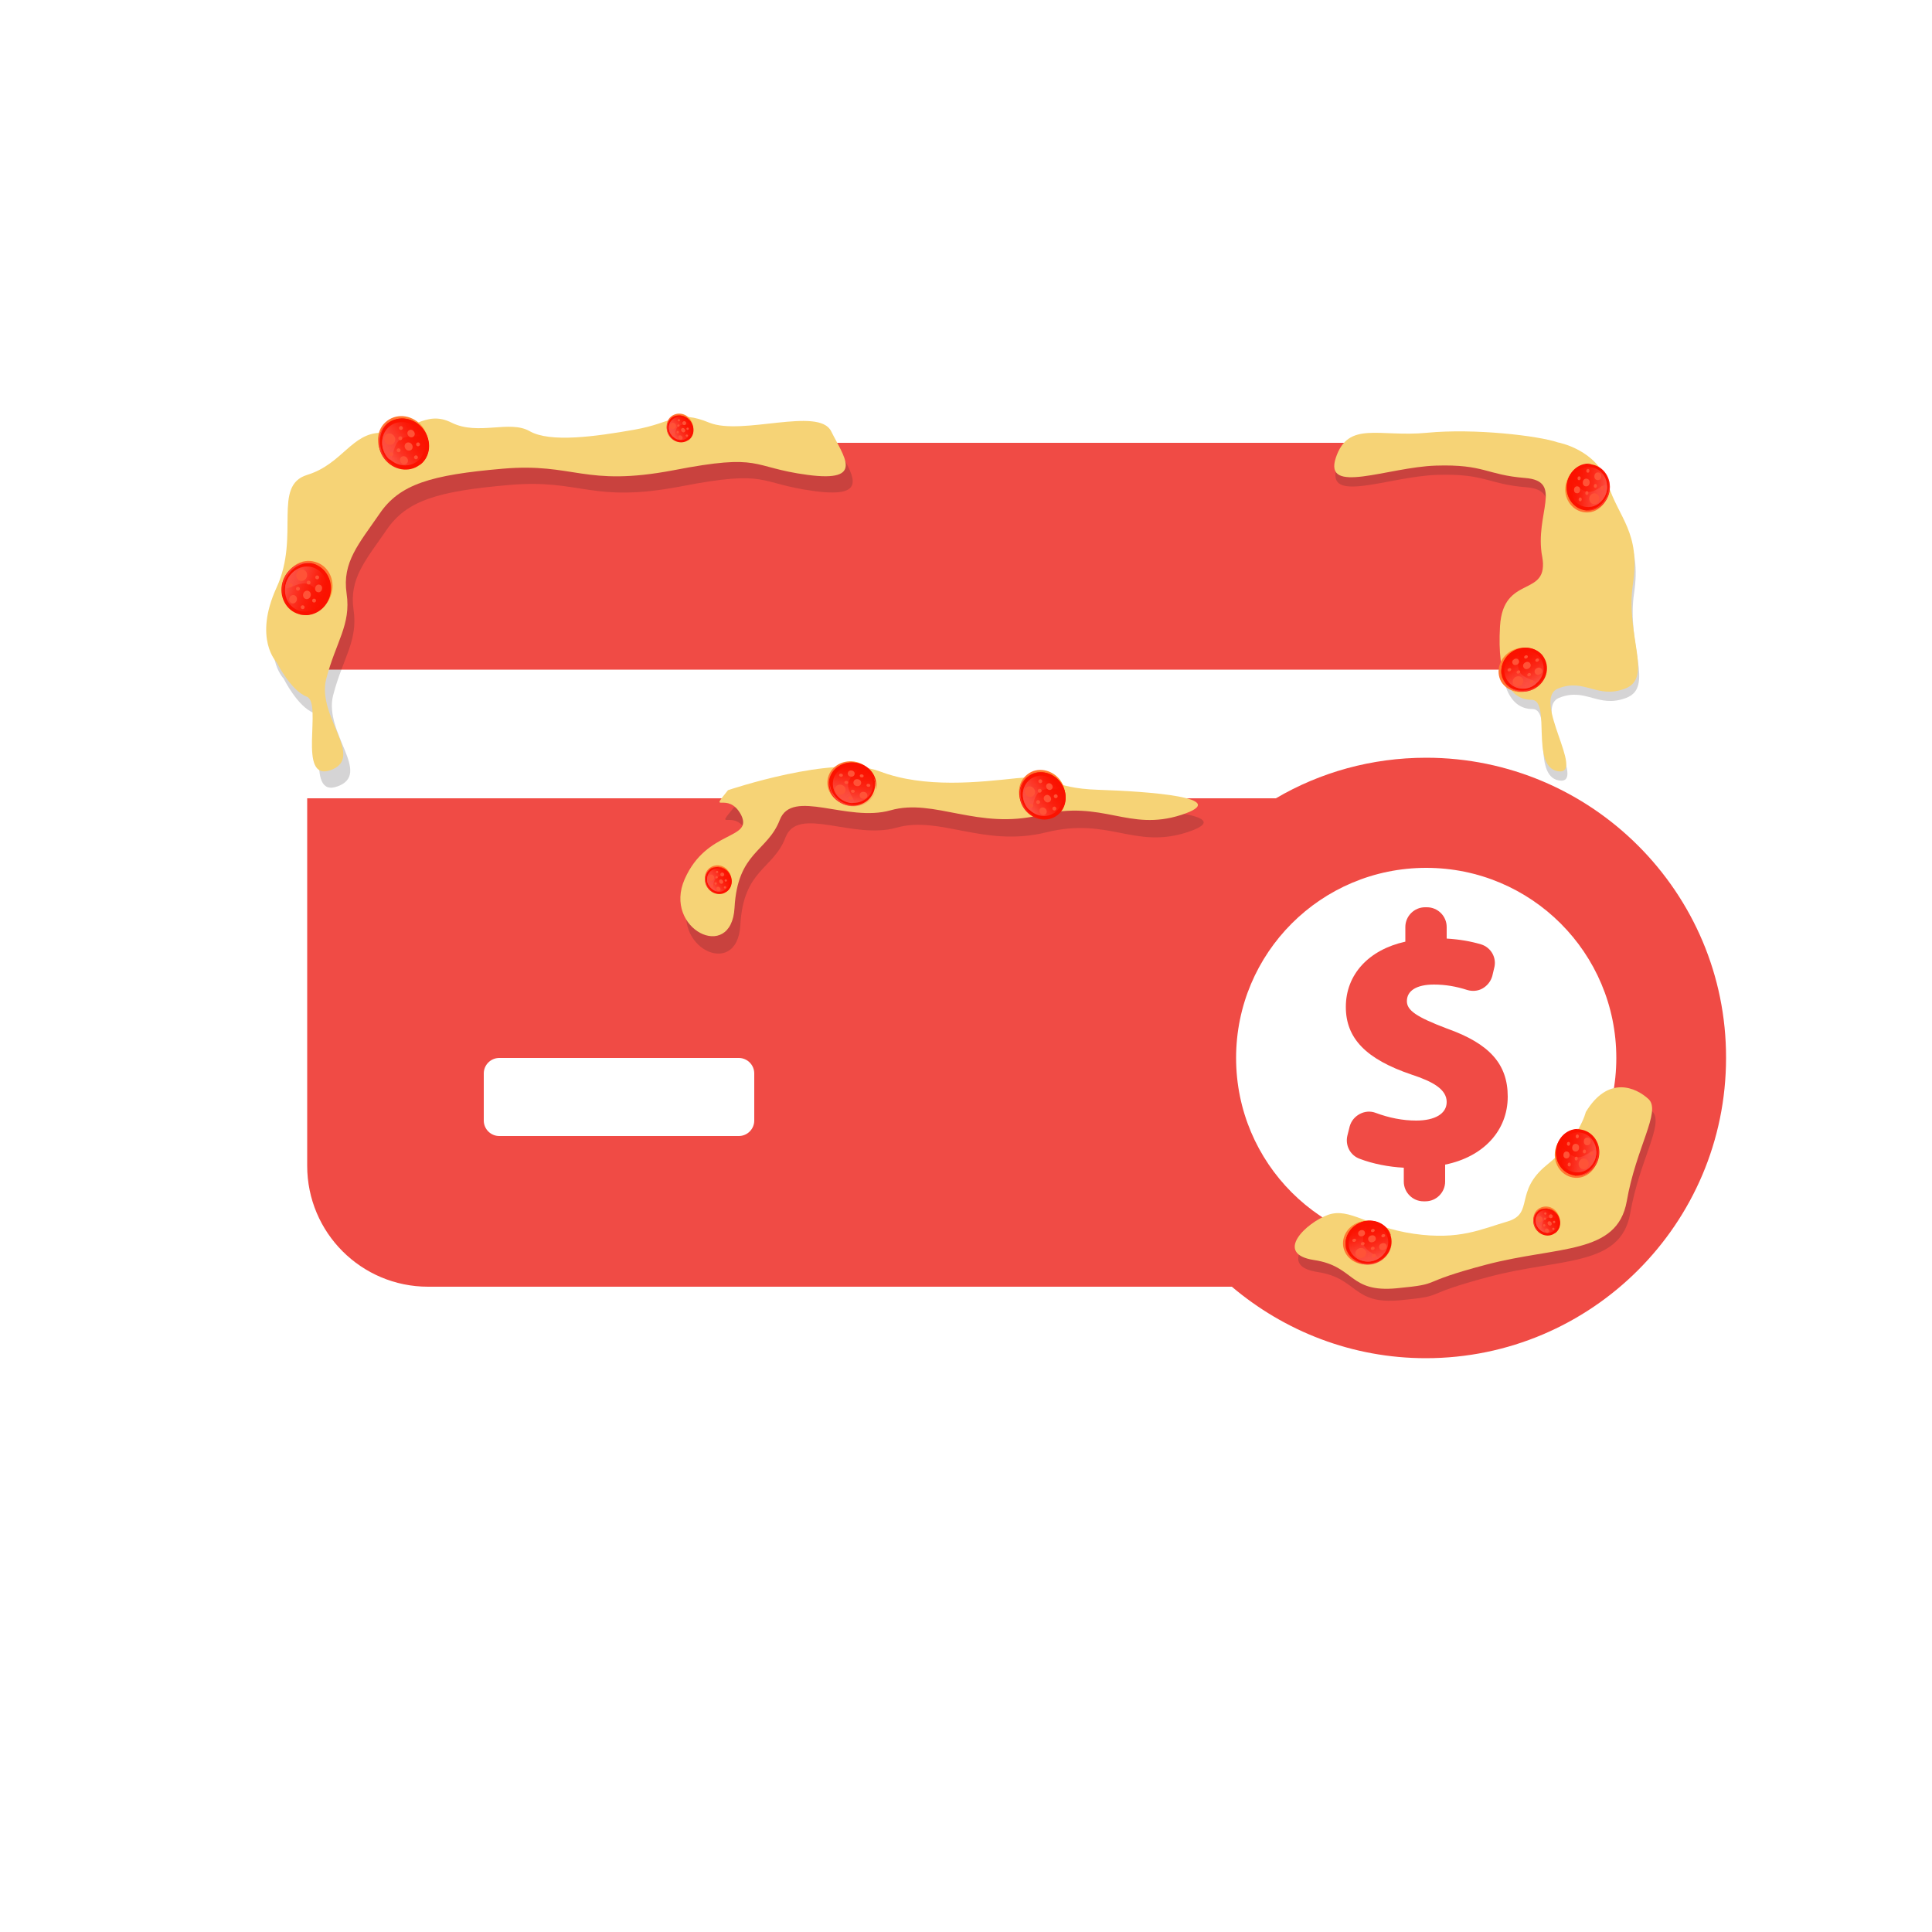<?xml version="1.0" encoding="utf-8"?>
<!-- Generator: Adobe Illustrator 21.0.1, SVG Export Plug-In . SVG Version: 6.00 Build 0)  -->
<svg version="1.1" id="Layer_1" xmlns="http://www.w3.org/2000/svg" xmlns:xlink="http://www.w3.org/1999/xlink" x="0px" y="0px"
	 viewBox="0 0 500 500" style="enable-background:new 0 0 500 500;" xml:space="preserve">
<style type="text/css">
	.st0{fill:#F04B45;}
	.st1{fill:#F6D376;}
	.st2{opacity:0.19;fill:#231F20;}
	.st3{fill:url(#SVGID_1_);}
	.st4{fill:#FB1200;}
	.st5{fill:url(#SVGID_2_);}
	.st6{fill:url(#SVGID_3_);}
	.st7{fill:url(#SVGID_4_);}
	.st8{fill:#FF5337;}
	.st9{fill:url(#SVGID_5_);}
	.st10{fill:url(#SVGID_6_);}
	.st11{fill:url(#SVGID_7_);}
	.st12{fill:url(#SVGID_8_);}
	.st13{fill:url(#SVGID_9_);}
	.st14{fill:url(#SVGID_10_);}
	.st15{fill:url(#SVGID_11_);}
	.st16{fill:url(#SVGID_12_);}
	.st17{fill:url(#SVGID_13_);}
	.st18{fill:url(#SVGID_14_);}
	.st19{fill:url(#SVGID_15_);}
	.st20{fill:url(#SVGID_16_);}
	.st21{fill:url(#SVGID_17_);}
	.st22{fill:url(#SVGID_18_);}
	.st23{fill:url(#SVGID_19_);}
	.st24{fill:url(#SVGID_20_);}
	.st25{fill:url(#SVGID_21_);}
	.st26{fill:url(#SVGID_22_);}
	.st27{fill:url(#SVGID_23_);}
	.st28{fill:url(#SVGID_24_);}
	.st29{fill:url(#SVGID_25_);}
	.st30{fill:url(#SVGID_26_);}
	.st31{fill:url(#SVGID_27_);}
	.st32{fill:url(#SVGID_28_);}
	.st33{fill:url(#SVGID_29_);}
	.st34{fill:url(#SVGID_30_);}
	.st35{fill:url(#SVGID_31_);}
	.st36{fill:url(#SVGID_32_);}
	.st37{fill:url(#SVGID_33_);}
	.st38{fill:url(#SVGID_34_);}
	.st39{fill:url(#SVGID_35_);}
	.st40{fill:url(#SVGID_36_);}
	.st41{fill:url(#SVGID_37_);}
	.st42{fill:url(#SVGID_38_);}
	.st43{fill:url(#SVGID_39_);}
	.st44{fill:url(#SVGID_40_);}
	.st45{fill:url(#SVGID_41_);}
	.st46{fill:url(#SVGID_42_);}
	.st47{fill:url(#SVGID_43_);}
	.st48{fill:url(#SVGID_44_);}
</style>
<g>
	<g>
		<g>
			<path class="st0" d="M417.9,145.9c0-17.3-14-31.3-31.3-31.3H110.8c-17.3,0-31.3,14-31.3,31.3v27.4h338.4V145.9L417.9,145.9z"/>
			<path class="st0" d="M369.1,196.1c-14.2,0-27.5,3.8-38.9,10.5H79.5v95.1c0,17.3,14,31.3,31.3,31.3h208
				c13.6,11.5,31.1,18.5,50.2,18.5c42.8,0,77.7-34.8,77.7-77.7C446.8,231,411.9,196.1,369.1,196.1z M195.2,290c0,2.2-1.8,4-4,4h-62
				c-2.2,0-4-1.8-4-4v-12.2c0-2.2,1.8-4,4-4h62c2.2,0,4,1.8,4,4V290z M369.1,323c-27.2,0-49.2-22-49.2-49.2s22-49.2,49.2-49.2
				c27.2,0,49.2,22,49.2,49.2S396.3,323,369.1,323z"/>
			<path class="st0" d="M374.5,266.2L374.5,266.2c-7.9-3-10.4-4.7-10.4-7.1c0-2.7,2.5-4.3,7-4.3c3,0,5.8,0.5,8.6,1.4
				c1.3,0.4,2.8,0.3,4-0.4c1.2-0.7,2.1-1.8,2.5-3.2l0.5-2.1c0.7-2.6-0.8-5.3-3.4-6.1c-2.7-0.8-5.6-1.3-8.9-1.5v-3
				c0-2.8-2.3-5.1-5.1-5.1h-0.5c-2.8,0-5.1,2.3-5.1,5.1v3.8c-9.5,2.1-15.4,8.5-15.4,16.9c0,8.1,5.2,13.5,17,17.5
				c5.5,1.8,9.1,3.8,9.1,7.1c0,3-3,4.8-7.9,4.8c-3.5,0-7-0.7-10.5-2c-1.3-0.5-2.8-0.4-4.1,0.3c-1.3,0.7-2.2,1.8-2.6,3.2l-0.6,2.4
				c-0.6,2.5,0.7,5.1,3.2,6c3.4,1.3,7.5,2.1,11.4,2.3v3.6c0,2.8,2.3,5.1,5.1,5.1h0.5c2.8,0,5.1-2.3,5.1-5.1v-4.4
				c9.9-2,16.2-8.8,16.2-17.6C390.2,275.4,385.5,270.1,374.5,266.2z"/>
		</g>
	</g>
	<path class="st1" d="M174.4,109.3"/>
	<path class="st2" d="M73.4,175.6c0,0-6.1-6.1,0-19.4c6.1-13.3-1.2-26.3,7.9-29.1c9.1-2.8,11.5-10.9,19.2-10.9s11.3-6.1,18.2-2.6
		c6.9,3.4,15-0.8,20.2,2.2c5.3,3,16.9,1.4,27.1-0.4s10.9-5.3,19.4-1.8s28.3-4.2,31.5,2.2c3.2,6.5,8.9,13.3-6.1,11.3
		c-15-2-11.5-5.7-34.7-1.2c-23.2,4.4-25.6-2-44.2-0.4s-26.7,4-31.9,11.7c-5.3,7.7-9.7,12.5-8.5,20.6c1.2,8.1-2.8,12.5-5.3,22.2
		c-2.4,9.7,10.1,20.2,1.2,23.5s-2-17.4-6.2-19C77,182.9,73.4,175.6,73.4,175.6z"/>
	<path class="st1" d="M71.6,171.4c0,0-6.1-6.1,0-19.4c6.1-13.3-1.2-26.3,7.9-29.1s11.5-10.9,19.2-10.9s11.3-6.1,18.2-2.6
		c6.9,3.4,15-0.8,20.2,2.2c5.3,3,16.9,1.4,27.1-0.4c10.2-1.8,10.9-5.3,19.4-1.8c8.5,3.4,28.3-4.2,31.5,2.2
		c3.2,6.5,8.9,13.3-6.1,11.3c-15-2-11.5-5.7-34.7-1.2c-23.2,4.4-25.6-2-44.2-0.4s-26.7,4-31.9,11.7c-5.3,7.7-9.7,12.5-8.5,20.6
		s-2.8,12.5-5.3,22.2c-2.4,9.7,10.1,20.2,1.2,23.5c-8.9,3.2-2-17.4-6.2-19C75.2,178.7,71.6,171.4,71.6,171.4z"/>
	<path class="st2" d="M403.5,116.9c0,0,10.1,1.8,12.9,10.7c2.8,8.9,8.5,12.5,6.5,25.9c-2,13.3,5.3,24.3-2,27.1s-10.5-2.8-17.4,0
		s7.3,22.5,0,21.4c-7.3-1.2-1.6-18.5-6.9-18.5s-8.9-5.3-8.1-19c0.8-13.7,12.9-7.2,10.9-18.1c-2-11,5.7-19.5-4.4-20.3
		c-10.1-0.8-10.5-3.6-23.1-3.2c-12.5,0.4-29.1,7.7-25.9-2c3.2-9.7,11.2-5.3,23.6-6.5C382,113.1,398.6,115.1,403.5,116.9z"/>
	<path class="st1" d="M403.2,114.5c0,0,10.1,1.8,12.9,10.7c2.8,8.9,8.5,12.5,6.5,25.9c-2,13.3,5.3,24.3-2,27.1
		c-7.3,2.8-10.5-2.8-17.4,0c-6.9,2.8,7.3,22.5,0,21.4c-7.3-1.2-1.6-18.5-6.9-18.5s-8.9-5.3-8.1-19c0.8-13.7,12.9-7.2,10.9-18.1
		c-2-11,5.7-19.5-4.4-20.3c-10.1-0.8-10.5-3.6-23.1-3.2c-12.5,0.4-29.1,7.7-25.9-2c3.2-9.7,11.2-5.3,23.6-6.5
		S398.3,112.8,403.2,114.5z"/>
	<path class="st2" d="M411.3,290.9c0,0-1.6,6.9-10.1,13.7c-8.5,6.9-3.2,12.5-10.1,14.6c-6.9,2-12.5,4.9-24.3,3.2s-16.6-6.9-22.2-4.9
		s-14.2,10.1-3.6,11.7c10.5,1.6,8.9,8.5,21.4,7.3c12.5-1.2,4.5-1.2,23.1-6.1c18.6-4.9,33.9-2.5,36.4-16.4
		c2.4-13.9,8.9-23.2,5.7-26.4C424.2,284.4,417,281.3,411.3,290.9z"/>
	<path class="st1" d="M410.4,287.8c0,0-1.6,6.9-10.1,13.7c-8.5,6.9-3.2,12.5-10.1,14.6c-6.9,2-12.5,4.9-24.3,3.2s-16.6-6.9-22.2-4.9
		s-14.2,10.1-3.6,11.7s8.9,8.5,21.4,7.3c12.5-1.2,4.5-1.2,23.1-6.1c18.6-4.9,33.9-2.5,36.4-16.4c2.4-13.9,8.9-23.2,5.7-26.4
		C423.4,281.4,416.2,278.2,410.4,287.8z"/>
	<path class="st2" d="M189.9,209c0,0,27.5-9.3,39.2-4.9c11.7,4.5,26,2.8,35.5,1.8c9.4-1,8.6,2.6,21.2,3c12.5,0.4,35.2,2,21.4,6.5
		c-13.7,4.4-20.2-4-36.4,0s-27.5-4.4-38.8-1.2c-11.3,3.2-25.5-5.8-28.7,2.5c-3.2,8.4-10.9,8.2-11.7,22.7
		c-0.8,14.4-18.6,5.5-12.9-7.4c5.7-12.9,17.8-10.1,14.6-16.6S184.6,215.5,189.9,209z"/>
	<path class="st1" d="M188.4,204.5c0,0,27.5-9.3,39.2-4.9c11.7,4.5,26,2.8,35.5,1.8c9.4-1,8.6,2.6,21.2,3s35.2,2,21.4,6.5
		c-13.7,4.4-20.2-4-36.4,0c-16.2,4-27.5-4.4-38.8-1.2s-25.5-5.8-28.7,2.5s-10.9,8.2-11.7,22.7c-0.8,14.4-18.6,5.5-12.9-7.4
		c5.7-12.9,17.8-10.1,14.6-16.6C188.4,204.5,183.2,211,188.4,204.5z"/>
	<g>
		
			<linearGradient id="SVGID_1_" gradientUnits="userSpaceOnUse" x1="344.649" y1="32.905" x2="358.217" y2="32.905" gradientTransform="matrix(0.268 -0.963 0.963 0.268 -46.288 481.659)">
			<stop  offset="0" style="stop-color:#FFAE30"/>
			<stop  offset="1" style="stop-color:#FF7233"/>
		</linearGradient>
		<path class="st3" d="M81.5,145.4c3.4,0.9,5.3,4.6,4.3,8.2c-1,3.6-4.5,5.8-7.9,4.8c-3.4-0.9-5.3-4.6-4.3-8.2
			C74.6,146.6,78.1,144.4,81.5,145.4z"/>
		<g>
			
				<ellipse transform="matrix(0.268 -0.963 0.963 0.268 -88.839 187.912)" class="st4" cx="79.3" cy="152.4" rx="6.8" ry="6.3"/>
			<g>
				
					<linearGradient id="SVGID_2_" gradientUnits="userSpaceOnUse" x1="344.042" y1="29.603" x2="357.611" y2="29.603" gradientTransform="matrix(0.268 -0.963 0.963 0.268 -46.288 481.659)">
					<stop  offset="0" style="stop-color:#FB1200;stop-opacity:0"/>
					<stop  offset="9.790792e-02" style="stop-color:#FC2010;stop-opacity:9.810442e-02"/>
					<stop  offset="0.278" style="stop-color:#FC3526;stop-opacity:0.279"/>
					<stop  offset="0.474" style="stop-color:#FC4436;stop-opacity:0.475"/>
					<stop  offset="0.696" style="stop-color:#FC4D3F;stop-opacity:0.698"/>
					<stop  offset="0.998" style="stop-color:#FC5042"/>
				</linearGradient>
				<path class="st5" d="M73.6,150.8c1-3.5,4.4-5.7,7.7-4.9c-0.1,0-0.1,0-0.2-0.1c-3.4-0.9-6.9,1.2-7.9,4.8c-1,3.6,0.9,7.3,4.3,8.2
					c0.1,0,0.1,0,0.2,0C74.4,158,72.6,154.4,73.6,150.8z"/>
			</g>
			
				<linearGradient id="SVGID_3_" gradientUnits="userSpaceOnUse" x1="350.827" y1="38.067" x2="350.827" y2="27.259" gradientTransform="matrix(0.268 -0.963 0.963 0.268 -46.288 481.659)">
				<stop  offset="0" style="stop-color:#FB1200;stop-opacity:0"/>
				<stop  offset="0.998" style="stop-color:#FC5042"/>
			</linearGradient>
			<path class="st6" d="M80.8,146.8c2.9,0.8,4.5,4,3.6,7.1c-0.9,3.1-3.9,5-6.8,4.2c-2.9-0.8-4.5-4-3.6-7.1
				C74.9,147.9,78,146,80.8,146.8z"/>
			
				<linearGradient id="SVGID_4_" gradientUnits="userSpaceOnUse" x1="353.148" y1="38.067" x2="353.148" y2="27.259" gradientTransform="matrix(0.268 -0.963 0.963 0.268 -46.288 481.659)">
				<stop  offset="0" style="stop-color:#FB1200;stop-opacity:0"/>
				<stop  offset="9.790792e-02" style="stop-color:#FC2010;stop-opacity:9.810442e-02"/>
				<stop  offset="0.278" style="stop-color:#FC3526;stop-opacity:0.279"/>
				<stop  offset="0.474" style="stop-color:#FC4436;stop-opacity:0.475"/>
				<stop  offset="0.696" style="stop-color:#FC4D3F;stop-opacity:0.698"/>
				<stop  offset="0.998" style="stop-color:#FC5042"/>
			</linearGradient>
			<path class="st7" d="M80.8,146.8c2.9,0.8,4.5,4,3.6,7.1c-0.9,3.1-1.9-2-4.8-2.8c-2.9-0.8-6.5,3-5.6-0.1
				C74.9,147.9,78,146,80.8,146.8z"/>
			<g>
				<path class="st4" d="M80.7,145.8c0.4,0.1,0.7,0.2,1.1,0.4c3.1,1.5,4.3,5.5,2.7,8.9c-1.4,2.9-4.6,4.5-7.4,3.8
					c0.1,0,0.3,0.1,0.4,0.1c3.4,0.9,6.9-1.2,7.9-4.8c1-3.6-0.9-7.3-4.3-8.2C81,145.9,80.8,145.8,80.7,145.8z"/>
			</g>
			
				<ellipse transform="matrix(0.268 -0.963 0.963 0.268 -93.863 186.608)" class="st8" cx="75.9" cy="155.1" rx="1.1" ry="1"/>
			
				<ellipse transform="matrix(0.268 -0.963 0.963 0.268 -86.246 184.169)" class="st8" cx="78.1" cy="148.9" rx="1.5" ry="1.4"/>
			
				<ellipse transform="matrix(0.268 -0.963 0.963 0.268 -90.079 189.271)" class="st8" cx="79.5" cy="153.9" rx="1.1" ry="1"/>
			
				<ellipse transform="matrix(0.268 -0.963 0.963 0.268 -86.346 191.008)" class="st8" cx="82.6" cy="152.3" rx="1" ry="0.9"/>
			
				<ellipse transform="matrix(0.268 -0.963 0.963 0.268 -90.344 185.872)" class="st8" cx="77.2" cy="152.4" rx="0.5" ry="0.5"/>
			
				<ellipse transform="matrix(0.268 -0.963 0.963 0.268 -90.869 183.355)" class="st8" cx="75.3" cy="151.5" rx="0.5" ry="0.5"/>
			
				<ellipse transform="matrix(0.268 -0.963 0.963 0.268 -93.966 190.542)" class="st8" cx="78.4" cy="157.1" rx="0.5" ry="0.5"/>
			
				<ellipse transform="matrix(0.268 -0.963 0.963 0.268 -90.179 192.169)" class="st8" cx="81.4" cy="155.4" rx="0.5" ry="0.5"/>
			
				<ellipse transform="matrix(0.268 -0.963 0.963 0.268 -83.815 188.544)" class="st8" cx="82.2" cy="149.4" rx="0.5" ry="0.5"/>
			
				<ellipse transform="matrix(0.268 -0.963 0.963 0.268 -86.796 187.397)" class="st8" cx="80" cy="150.8" rx="0.5" ry="0.5"/>
		</g>
	</g>
	<g>
		
			<linearGradient id="SVGID_5_" gradientUnits="userSpaceOnUse" x1="755.122" y1="-1123.174" x2="768.691" y2="-1123.174" gradientTransform="matrix(-0.609 -0.793 0.793 -0.609 1459.172 33.959)">
			<stop  offset="0" style="stop-color:#FFAE30"/>
			<stop  offset="1" style="stop-color:#FF7233"/>
		</linearGradient>
		<path class="st9" d="M100.2,108.9c2.8-2.1,6.8-1.4,9.1,1.5c2.3,3,1.9,7.1-0.9,9.2c-2.8,2.1-6.8,1.4-9.1-1.5
			C97,115.1,97.4,111,100.2,108.9z"/>
		<g>
			
				<ellipse transform="matrix(0.793 -0.609 0.609 0.793 -48.354 87.436)" class="st4" cx="104.5" cy="114.9" rx="6.3" ry="6.8"/>
			<g>
				
					<linearGradient id="SVGID_6_" gradientUnits="userSpaceOnUse" x1="754.516" y1="-1126.476" x2="768.085" y2="-1126.476" gradientTransform="matrix(-0.609 -0.793 0.793 -0.609 1459.172 33.959)">
					<stop  offset="0" style="stop-color:#FB1200;stop-opacity:0"/>
					<stop  offset="9.790792e-02" style="stop-color:#FC2010;stop-opacity:9.810442e-02"/>
					<stop  offset="0.278" style="stop-color:#FC3526;stop-opacity:0.279"/>
					<stop  offset="0.474" style="stop-color:#FC4436;stop-opacity:0.475"/>
					<stop  offset="0.696" style="stop-color:#FC4D3F;stop-opacity:0.698"/>
					<stop  offset="0.998" style="stop-color:#FC5042"/>
				</linearGradient>
				<path class="st10" d="M99.8,118.5c-2.2-2.9-1.9-7,0.7-9.1c0,0-0.1,0.1-0.1,0.1c-2.8,2.1-3.1,6.2-0.9,9.2c2.3,3,6.4,3.7,9.1,1.5
					c0,0,0.1-0.1,0.1-0.1C106,122.1,102,121.4,99.8,118.5z"/>
			</g>
			
				<linearGradient id="SVGID_7_" gradientUnits="userSpaceOnUse" x1="761.3" y1="-1118.013" x2="761.3" y2="-1128.82" gradientTransform="matrix(-0.609 -0.793 0.793 -0.609 1459.172 33.959)">
				<stop  offset="0" style="stop-color:#FB1200;stop-opacity:0"/>
				<stop  offset="0.998" style="stop-color:#FC5042"/>
			</linearGradient>
			<path class="st11" d="M100.9,110.2c2.4-1.8,5.9-1.2,7.8,1.3c2,2.5,1.6,6.1-0.7,7.9c-2.4,1.8-5.9,1.2-7.8-1.3
				C98.2,115.6,98.6,112.1,100.9,110.2z"/>
			
				<linearGradient id="SVGID_8_" gradientUnits="userSpaceOnUse" x1="763.622" y1="-1118.013" x2="763.622" y2="-1128.82" gradientTransform="matrix(-0.609 -0.793 0.793 -0.609 1459.172 33.959)">
				<stop  offset="0" style="stop-color:#FB1200;stop-opacity:0"/>
				<stop  offset="9.790792e-02" style="stop-color:#FC2010;stop-opacity:9.810442e-02"/>
				<stop  offset="0.278" style="stop-color:#FC3526;stop-opacity:0.279"/>
				<stop  offset="0.474" style="stop-color:#FC4436;stop-opacity:0.475"/>
				<stop  offset="0.696" style="stop-color:#FC4D3F;stop-opacity:0.698"/>
				<stop  offset="0.998" style="stop-color:#FC5042"/>
			</linearGradient>
			<path class="st12" d="M100.9,110.3c2.4-1.8,5.9-1.2,7.8,1.3c2,2.5-2.8,0.3-5.2,2.2c-2.4,1.8-1.5,7-3.4,4.4
				C98.2,115.6,98.6,112.1,100.9,110.3z"/>
			<g>
				<path class="st4" d="M100,109.8c0.3-0.2,0.6-0.5,1-0.6c3.1-1.6,7-0.2,8.7,3.2c1.5,2.9,0.8,6.3-1.4,8.2c0.1-0.1,0.2-0.2,0.4-0.3
					c2.8-2.1,3.1-6.2,0.9-9.2c-2.3-3-6.4-3.7-9.1-1.5C100.2,109.6,100.1,109.7,100,109.8z"/>
			</g>
			<ellipse transform="matrix(0.793 -0.609 0.609 0.793 -50.939 88.377)" class="st8" cx="104.6" cy="119.1" rx="1" ry="1.1"/>
			
				<ellipse transform="matrix(0.793 -0.609 0.609 0.793 -48.351 85.013)" class="st8" cx="100.9" cy="113.6" rx="1.4" ry="1.5"/>
			
				<ellipse transform="matrix(0.793 -0.609 0.609 0.793 -48.487 88.407)" class="st8" cx="105.8" cy="115.5" rx="1" ry="1.1"/>
			<ellipse transform="matrix(0.793 -0.609 0.609 0.793 -46.319 88.029)" class="st8" cx="106.4" cy="112.2" rx="0.9" ry="1"/>
			
				<ellipse transform="matrix(0.793 -0.609 0.609 0.793 -49.631 86.999)" class="st8" cx="103.2" cy="116.5" rx="0.5" ry="0.5"/>
			
				<ellipse transform="matrix(0.793 -0.609 0.609 0.793 -50.618 86.053)" class="st8" cx="101.3" cy="117.5" rx="0.5" ry="0.5"/>
			
				<ellipse transform="matrix(0.793 -0.609 0.609 0.793 -49.803 90.138)" class="st8" cx="107.7" cy="118.3" rx="0.5" ry="0.5"/>
			<ellipse transform="matrix(0.793 -0.609 0.609 0.793 -47.651 89.701)" class="st8" cx="108.2" cy="115" rx="0.5" ry="0.5"/>
			
				<ellipse transform="matrix(0.793 -0.609 0.609 0.793 -45.965 86.194)" class="st8" cx="103.8" cy="110.7" rx="0.5" ry="0.5"/>
			<ellipse transform="matrix(0.793 -0.609 0.609 0.793 -47.613 86.59)" class="st8" cx="103.6" cy="113.4" rx="0.5" ry="0.5"/>
		</g>
	</g>
	<g>
		
			<linearGradient id="SVGID_9_" gradientUnits="userSpaceOnUse" x1="618.87" y1="-1127.478" x2="626.061" y2="-1127.478" gradientTransform="matrix(-0.609 -0.793 0.793 -0.609 1459.172 33.959)">
			<stop  offset="0" style="stop-color:#FFAE30"/>
			<stop  offset="1" style="stop-color:#FF7233"/>
		</linearGradient>
		<path class="st13" d="M183.7,224.6c1.5-1.1,3.6-0.8,4.8,0.8c1.2,1.6,1,3.8-0.5,4.9c-1.5,1.1-3.6,0.8-4.8-0.8
			C182,227.9,182.2,225.7,183.7,224.6z"/>
		<g>
			
				<ellipse transform="matrix(0.793 -0.609 0.609 0.793 -100.272 160.455)" class="st4" cx="185.9" cy="227.8" rx="3.3" ry="3.6"/>
			<g>
				
					<linearGradient id="SVGID_10_" gradientUnits="userSpaceOnUse" x1="618.549" y1="-1129.228" x2="625.74" y2="-1129.228" gradientTransform="matrix(-0.609 -0.793 0.793 -0.609 1459.172 33.959)">
					<stop  offset="0" style="stop-color:#FB1200;stop-opacity:0"/>
					<stop  offset="9.790792e-02" style="stop-color:#FC2010;stop-opacity:9.810442e-02"/>
					<stop  offset="0.278" style="stop-color:#FC3526;stop-opacity:0.279"/>
					<stop  offset="0.474" style="stop-color:#FC4436;stop-opacity:0.475"/>
					<stop  offset="0.696" style="stop-color:#FC4D3F;stop-opacity:0.698"/>
					<stop  offset="0.998" style="stop-color:#FC5042"/>
				</linearGradient>
				<path class="st14" d="M183.4,229.7c-1.2-1.5-1-3.7,0.4-4.8c0,0-0.1,0-0.1,0.1c-1.5,1.1-1.7,3.3-0.5,4.9c1.2,1.6,3.4,1.9,4.8,0.8
					c0,0,0,0,0.1-0.1C186.7,231.6,184.6,231.2,183.4,229.7z"/>
			</g>
			
				<linearGradient id="SVGID_11_" gradientUnits="userSpaceOnUse" x1="622.144" y1="-1124.742" x2="622.144" y2="-1130.47" gradientTransform="matrix(-0.609 -0.793 0.793 -0.609 1459.172 33.959)">
				<stop  offset="0" style="stop-color:#FB1200;stop-opacity:0"/>
				<stop  offset="0.998" style="stop-color:#FC5042"/>
			</linearGradient>
			<path class="st15" d="M184.1,225.3c1.3-1,3.1-0.7,4.1,0.7c1,1.4,0.9,3.2-0.4,4.2c-1.3,1-3.1,0.7-4.1-0.7
				C182.6,228.2,182.8,226.3,184.1,225.3z"/>
			
				<linearGradient id="SVGID_12_" gradientUnits="userSpaceOnUse" x1="623.374" y1="-1124.743" x2="623.374" y2="-1130.47" gradientTransform="matrix(-0.609 -0.793 0.793 -0.609 1459.172 33.959)">
				<stop  offset="0" style="stop-color:#FB1200;stop-opacity:0"/>
				<stop  offset="9.790792e-02" style="stop-color:#FC2010;stop-opacity:9.810442e-02"/>
				<stop  offset="0.278" style="stop-color:#FC3526;stop-opacity:0.279"/>
				<stop  offset="0.474" style="stop-color:#FC4436;stop-opacity:0.475"/>
				<stop  offset="0.696" style="stop-color:#FC4D3F;stop-opacity:0.698"/>
				<stop  offset="0.998" style="stop-color:#FC5042"/>
			</linearGradient>
			<path class="st16" d="M184.1,225.3c1.3-1,3.1-0.7,4.1,0.7c1,1.4-1.5,0.2-2.7,1.1c-1.3,1-0.8,3.7-1.8,2.3
				C182.6,228.2,182.8,226.3,184.1,225.3z"/>
			<g>
				<path class="st4" d="M183.6,225c0.2-0.1,0.3-0.2,0.5-0.3c1.6-0.8,3.7-0.1,4.6,1.7c0.8,1.5,0.4,3.4-0.8,4.4
					c0.1,0,0.1-0.1,0.2-0.1c1.5-1.1,1.7-3.3,0.5-4.9s-3.4-1.9-4.8-0.8C183.7,225,183.6,225,183.6,225z"/>
			</g>
			<ellipse transform="matrix(0.793 -0.609 0.609 0.793 -101.638 160.938)" class="st8" cx="186" cy="230" rx="0.5" ry="0.6"/>
			
				<ellipse transform="matrix(0.793 -0.609 0.609 0.793 -100.27 159.171)" class="st8" cx="184.1" cy="227.1" rx="0.8" ry="0.8"/>
			
				<ellipse transform="matrix(0.793 -0.609 0.609 0.793 -100.343 160.972)" class="st8" cx="186.7" cy="228.1" rx="0.5" ry="0.6"/>
			<ellipse transform="matrix(0.793 -0.609 0.609 0.793 -99.189 160.753)" class="st8" cx="187" cy="226.3" rx="0.5" ry="0.5"/>
			
				<ellipse transform="matrix(0.793 -0.609 0.609 0.793 -100.949 160.226)" class="st8" cx="185.3" cy="228.6" rx="0.3" ry="0.3"/>
			
				<ellipse transform="matrix(0.793 -0.609 0.609 0.793 -101.47 159.716)" class="st8" cx="184.3" cy="229.2" rx="0.3" ry="0.3"/>
			
				<ellipse transform="matrix(0.793 -0.609 0.609 0.793 -101.04 161.889)" class="st8" cx="187.7" cy="229.6" rx="0.3" ry="0.3"/>
			
				<ellipse transform="matrix(0.793 -0.609 0.609 0.793 -99.897 161.65)" class="st8" cx="187.9" cy="227.8" rx="0.3" ry="0.3"/>
			
				<ellipse transform="matrix(0.793 -0.609 0.609 0.793 -99.006 159.799)" class="st8" cx="185.6" cy="225.6" rx="0.3" ry="0.3"/>
			<ellipse transform="matrix(0.793 -0.609 0.609 0.793 -99.877 160.001)" class="st8" cx="185.5" cy="227" rx="0.3" ry="0.3"/>
		</g>
	</g>
	<g>
		
			<linearGradient id="SVGID_13_" gradientUnits="userSpaceOnUse" x1="717.56" y1="-1064.116" x2="724.751" y2="-1064.116" gradientTransform="matrix(-0.609 -0.793 0.793 -0.609 1459.172 33.959)">
			<stop  offset="0" style="stop-color:#FFAE30"/>
			<stop  offset="1" style="stop-color:#FF7233"/>
		</linearGradient>
		<path class="st17" d="M173.8,107.7c1.5-1.1,3.6-0.8,4.8,0.8c1.2,1.6,1,3.8-0.5,4.9c-1.5,1.1-3.6,0.8-4.8-0.8
			C172.1,111,172.3,108.8,173.8,107.7z"/>
		<g>
			
				<ellipse transform="matrix(0.793 -0.609 0.609 0.793 -31.114 130.227)" class="st4" cx="176" cy="110.9" rx="3.3" ry="3.6"/>
			<g>
				
					<linearGradient id="SVGID_14_" gradientUnits="userSpaceOnUse" x1="717.239" y1="-1065.865" x2="724.43" y2="-1065.865" gradientTransform="matrix(-0.609 -0.793 0.793 -0.609 1459.172 33.959)">
					<stop  offset="0" style="stop-color:#FB1200;stop-opacity:0"/>
					<stop  offset="9.790792e-02" style="stop-color:#FC2010;stop-opacity:9.810442e-02"/>
					<stop  offset="0.278" style="stop-color:#FC3526;stop-opacity:0.279"/>
					<stop  offset="0.474" style="stop-color:#FC4436;stop-opacity:0.475"/>
					<stop  offset="0.696" style="stop-color:#FC4D3F;stop-opacity:0.698"/>
					<stop  offset="0.998" style="stop-color:#FC5042"/>
				</linearGradient>
				<path class="st18" d="M173.5,112.8c-1.2-1.5-1-3.7,0.4-4.8c0,0-0.1,0-0.1,0.1c-1.5,1.1-1.7,3.3-0.5,4.9c1.2,1.6,3.4,1.9,4.8,0.8
					c0,0,0,0,0.1-0.1C176.8,114.7,174.7,114.4,173.5,112.8z"/>
			</g>
			
				<linearGradient id="SVGID_15_" gradientUnits="userSpaceOnUse" x1="720.834" y1="-1061.38" x2="720.834" y2="-1067.108" gradientTransform="matrix(-0.609 -0.793 0.793 -0.609 1459.172 33.959)">
				<stop  offset="0" style="stop-color:#FB1200;stop-opacity:0"/>
				<stop  offset="0.998" style="stop-color:#FC5042"/>
			</linearGradient>
			<path class="st19" d="M174.2,108.4c1.3-1,3.1-0.7,4.1,0.7c1,1.4,0.9,3.2-0.4,4.2c-1.3,1-3.1,0.7-4.1-0.7
				C172.7,111.3,172.9,109.4,174.2,108.4z"/>
			
				<linearGradient id="SVGID_16_" gradientUnits="userSpaceOnUse" x1="722.065" y1="-1061.38" x2="722.065" y2="-1067.108" gradientTransform="matrix(-0.609 -0.793 0.793 -0.609 1459.172 33.959)">
				<stop  offset="0" style="stop-color:#FB1200;stop-opacity:0"/>
				<stop  offset="9.790792e-02" style="stop-color:#FC2010;stop-opacity:9.810442e-02"/>
				<stop  offset="0.278" style="stop-color:#FC3526;stop-opacity:0.279"/>
				<stop  offset="0.474" style="stop-color:#FC4436;stop-opacity:0.475"/>
				<stop  offset="0.696" style="stop-color:#FC4D3F;stop-opacity:0.698"/>
				<stop  offset="0.998" style="stop-color:#FC5042"/>
			</linearGradient>
			<path class="st20" d="M174.2,108.5c1.3-1,3.1-0.7,4.1,0.7c1,1.4-1.5,0.2-2.7,1.1c-1.3,1-0.8,3.7-1.8,2.3
				C172.7,111.3,172.9,109.4,174.2,108.5z"/>
			<g>
				<path class="st4" d="M173.7,108.2c0.2-0.1,0.3-0.2,0.5-0.3c1.6-0.8,3.7-0.1,4.6,1.7c0.8,1.5,0.4,3.4-0.8,4.4
					c0.1,0,0.1-0.1,0.2-0.1c1.5-1.1,1.7-3.3,0.5-4.9c-1.2-1.6-3.4-1.9-4.8-0.8C173.8,108.1,173.7,108.1,173.7,108.2z"/>
			</g>
			
				<ellipse transform="matrix(0.793 -0.609 0.609 0.793 -32.486 130.716)" class="st8" cx="176.1" cy="113.2" rx="0.5" ry="0.6"/>
			
				<ellipse transform="matrix(0.793 -0.609 0.609 0.793 -31.112 128.943)" class="st8" cx="174.2" cy="110.2" rx="0.8" ry="0.8"/>
			
				<ellipse transform="matrix(0.793 -0.609 0.609 0.793 -31.184 130.743)" class="st8" cx="176.8" cy="111.3" rx="0.5" ry="0.6"/>
			
				<ellipse transform="matrix(0.793 -0.609 0.609 0.793 -30.038 130.531)" class="st8" cx="177.1" cy="109.5" rx="0.5" ry="0.5"/>
			
				<ellipse transform="matrix(0.793 -0.609 0.609 0.793 -31.79 129.997)" class="st8" cx="175.4" cy="111.8" rx="0.3" ry="0.3"/>
			
				<ellipse transform="matrix(0.793 -0.609 0.609 0.793 -32.314 129.49)" class="st8" cx="174.4" cy="112.3" rx="0.3" ry="0.3"/>
			
				<ellipse transform="matrix(0.793 -0.609 0.609 0.793 -31.881 131.66)" class="st8" cx="177.8" cy="112.7" rx="0.3" ry="0.3"/>
			<ellipse transform="matrix(0.793 -0.609 0.609 0.793 -30.742 131.424)" class="st8" cx="178" cy="110.9" rx="0.3" ry="0.3"/>
			
				<ellipse transform="matrix(0.793 -0.609 0.609 0.793 -29.847 129.57)" class="st8" cx="175.7" cy="108.7" rx="0.3" ry="0.3"/>
			
				<ellipse transform="matrix(0.793 -0.609 0.609 0.793 -30.722 129.775)" class="st8" cx="175.6" cy="110.1" rx="0.3" ry="0.3"/>
		</g>
	</g>
	<g>
		
			<linearGradient id="SVGID_17_" gradientUnits="userSpaceOnUse" x1="418.189" y1="-1011.306" x2="425.38" y2="-1011.306" gradientTransform="matrix(-0.609 -0.793 0.793 -0.609 1459.172 33.959)">
			<stop  offset="0" style="stop-color:#FFAE30"/>
			<stop  offset="1" style="stop-color:#FF7233"/>
		</linearGradient>
		<path class="st21" d="M398.1,312.9c1.5-1.1,3.6-0.8,4.8,0.8c1.2,1.6,1,3.8-0.5,4.9c-1.5,1.1-3.6,0.8-4.8-0.8
			C396.4,316.2,396.6,314,398.1,312.9z"/>
		<g>
			
				<ellipse transform="matrix(0.793 -0.609 0.609 0.793 -109.7 309.384)" class="st4" cx="400.3" cy="316.1" rx="3.3" ry="3.6"/>
			<g>
				
					<linearGradient id="SVGID_18_" gradientUnits="userSpaceOnUse" x1="417.868" y1="-1013.056" x2="425.059" y2="-1013.056" gradientTransform="matrix(-0.609 -0.793 0.793 -0.609 1459.172 33.959)">
					<stop  offset="0" style="stop-color:#FB1200;stop-opacity:0"/>
					<stop  offset="9.790792e-02" style="stop-color:#FC2010;stop-opacity:9.810442e-02"/>
					<stop  offset="0.278" style="stop-color:#FC3526;stop-opacity:0.279"/>
					<stop  offset="0.474" style="stop-color:#FC4436;stop-opacity:0.475"/>
					<stop  offset="0.696" style="stop-color:#FC4D3F;stop-opacity:0.698"/>
					<stop  offset="0.998" style="stop-color:#FC5042"/>
				</linearGradient>
				<path class="st22" d="M397.8,318c-1.2-1.5-1-3.7,0.4-4.8c0,0-0.1,0-0.1,0.1c-1.5,1.1-1.7,3.3-0.5,4.9c1.2,1.6,3.4,1.9,4.8,0.8
					c0,0,0,0,0.1-0.1C401.1,319.9,399,319.6,397.8,318z"/>
			</g>
			
				<linearGradient id="SVGID_19_" gradientUnits="userSpaceOnUse" x1="421.463" y1="-1008.571" x2="421.463" y2="-1014.298" gradientTransform="matrix(-0.609 -0.793 0.793 -0.609 1459.172 33.959)">
				<stop  offset="0" style="stop-color:#FB1200;stop-opacity:0"/>
				<stop  offset="0.998" style="stop-color:#FC5042"/>
			</linearGradient>
			<path class="st23" d="M398.5,313.6c1.3-1,3.1-0.7,4.1,0.7c1,1.4,0.9,3.2-0.4,4.2c-1.3,1-3.1,0.7-4.1-0.7
				C397,316.5,397.2,314.6,398.5,313.6z"/>
			
				<linearGradient id="SVGID_20_" gradientUnits="userSpaceOnUse" x1="422.694" y1="-1008.571" x2="422.694" y2="-1014.298" gradientTransform="matrix(-0.609 -0.793 0.793 -0.609 1459.172 33.959)">
				<stop  offset="0" style="stop-color:#FB1200;stop-opacity:0"/>
				<stop  offset="9.790792e-02" style="stop-color:#FC2010;stop-opacity:9.810442e-02"/>
				<stop  offset="0.278" style="stop-color:#FC3526;stop-opacity:0.279"/>
				<stop  offset="0.474" style="stop-color:#FC4436;stop-opacity:0.475"/>
				<stop  offset="0.696" style="stop-color:#FC4D3F;stop-opacity:0.698"/>
				<stop  offset="0.998" style="stop-color:#FC5042"/>
			</linearGradient>
			<path class="st24" d="M398.5,313.7c1.3-1,3.1-0.7,4.1,0.7c1,1.4-1.5,0.2-2.7,1.1c-1.3,1-0.8,3.7-1.8,2.3S397.2,314.6,398.5,313.7
				z"/>
			<g>
				<path class="st4" d="M398,313.4c0.2-0.1,0.3-0.2,0.5-0.3c1.6-0.8,3.7-0.1,4.6,1.7c0.8,1.5,0.4,3.4-0.8,4.4
					c0.1,0,0.1-0.1,0.2-0.1c1.5-1.1,1.7-3.3,0.5-4.9c-1.2-1.6-3.4-1.9-4.8-0.8C398.1,313.3,398,313.3,398,313.4z"/>
			</g>
			
				<ellipse transform="matrix(0.793 -0.609 0.609 0.793 -111.071 309.85)" class="st8" cx="400.4" cy="318.4" rx="0.5" ry="0.6"/>
			
				<ellipse transform="matrix(0.793 -0.609 0.609 0.793 -109.699 308.099)" class="st8" cx="398.5" cy="315.4" rx="0.8" ry="0.8"/>
			
				<ellipse transform="matrix(0.793 -0.609 0.609 0.793 -109.77 309.903)" class="st8" cx="401.1" cy="316.5" rx="0.5" ry="0.6"/>
			
				<ellipse transform="matrix(0.793 -0.609 0.609 0.793 -108.622 309.663)" class="st8" cx="401.4" cy="314.7" rx="0.5" ry="0.5"/>
			
				<ellipse transform="matrix(0.793 -0.609 0.609 0.793 -110.376 309.157)" class="st8" cx="399.7" cy="317" rx="0.3" ry="0.3"/>
			
				<ellipse transform="matrix(0.793 -0.609 0.609 0.793 -110.9 308.639)" class="st8" cx="398.7" cy="317.5" rx="0.3" ry="0.3"/>
			
				<ellipse transform="matrix(0.793 -0.609 0.609 0.793 -110.468 310.821)" class="st8" cx="402.1" cy="317.9" rx="0.3" ry="0.3"/>
			
				<ellipse transform="matrix(0.793 -0.609 0.609 0.793 -109.327 310.573)" class="st8" cx="402.3" cy="316.1" rx="0.3" ry="0.3"/>
			
				<ellipse transform="matrix(0.793 -0.609 0.609 0.793 -108.434 308.731)" class="st8" cx="400" cy="313.9" rx="0.3" ry="0.3"/>
			
				<ellipse transform="matrix(0.793 -0.609 0.609 0.793 -109.308 308.924)" class="st8" cx="399.9" cy="315.3" rx="0.3" ry="0.3"/>
		</g>
	</g>
	<g>
		
			<linearGradient id="SVGID_21_" gradientUnits="userSpaceOnUse" x1="582.605" y1="-1047.561" x2="595.129" y2="-1047.561" gradientTransform="matrix(-0.609 -0.793 0.793 -0.609 1459.172 33.959)">
			<stop  offset="0" style="stop-color:#FFAE30"/>
			<stop  offset="1" style="stop-color:#FF7233"/>
		</linearGradient>
		<path class="st25" d="M265.9,200.4c2.5-2,6.3-1.3,8.4,1.4c2.1,2.7,1.8,6.6-0.8,8.5c-2.5,2-6.3,1.3-8.4-1.4
			C263,206.2,263.3,202.4,265.9,200.4z"/>
		<g>
			
				<ellipse transform="matrix(0.793 -0.609 0.609 0.793 -69.608 207.067)" class="st4" cx="269.9" cy="205.9" rx="5.8" ry="6.3"/>
			<g>
				
					<linearGradient id="SVGID_22_" gradientUnits="userSpaceOnUse" x1="582.046" y1="-1050.609" x2="594.57" y2="-1050.609" gradientTransform="matrix(-0.609 -0.793 0.793 -0.609 1459.172 33.959)">
					<stop  offset="0" style="stop-color:#FB1200;stop-opacity:0"/>
					<stop  offset="9.790792e-02" style="stop-color:#FC2010;stop-opacity:9.810442e-02"/>
					<stop  offset="0.278" style="stop-color:#FC3526;stop-opacity:0.279"/>
					<stop  offset="0.474" style="stop-color:#FC4436;stop-opacity:0.475"/>
					<stop  offset="0.696" style="stop-color:#FC4D3F;stop-opacity:0.698"/>
					<stop  offset="0.998" style="stop-color:#FC5042"/>
				</linearGradient>
				<path class="st26" d="M265.5,209.3c-2.1-2.7-1.8-6.4,0.7-8.4c0,0-0.1,0.1-0.1,0.1c-2.5,2-2.9,5.8-0.8,8.5
					c2.1,2.7,5.9,3.4,8.4,1.4c0,0,0.1-0.1,0.1-0.1C271.3,212.6,267.6,212,265.5,209.3z"/>
			</g>
			
				<linearGradient id="SVGID_23_" gradientUnits="userSpaceOnUse" x1="588.308" y1="-1042.797" x2="588.308" y2="-1052.773" gradientTransform="matrix(-0.609 -0.793 0.793 -0.609 1459.172 33.959)">
				<stop  offset="0" style="stop-color:#FB1200;stop-opacity:0"/>
				<stop  offset="0.998" style="stop-color:#FC5042"/>
			</linearGradient>
			<path class="st27" d="M266.6,201.7c2.2-1.7,5.4-1.1,7.2,1.2c1.8,2.4,1.5,5.6-0.7,7.3c-2.2,1.7-5.4,1.1-7.2-1.2
				C264.1,206.6,264.4,203.4,266.6,201.7z"/>
			
				<linearGradient id="SVGID_24_" gradientUnits="userSpaceOnUse" x1="590.45" y1="-1042.797" x2="590.45" y2="-1052.773" gradientTransform="matrix(-0.609 -0.793 0.793 -0.609 1459.172 33.959)">
				<stop  offset="0" style="stop-color:#FB1200;stop-opacity:0"/>
				<stop  offset="9.790792e-02" style="stop-color:#FC2010;stop-opacity:9.810442e-02"/>
				<stop  offset="0.278" style="stop-color:#FC3526;stop-opacity:0.279"/>
				<stop  offset="0.474" style="stop-color:#FC4436;stop-opacity:0.475"/>
				<stop  offset="0.696" style="stop-color:#FC4D3F;stop-opacity:0.698"/>
				<stop  offset="0.998" style="stop-color:#FC5042"/>
			</linearGradient>
			<path class="st28" d="M266.6,201.7c2.2-1.7,5.4-1.1,7.2,1.2c1.8,2.4-2.6,0.3-4.8,2c-2.2,1.7-1.3,6.4-3.2,4.1
				C264.1,206.6,264.4,203.4,266.6,201.7z"/>
			<g>
				<path class="st4" d="M265.7,201.2c0.3-0.2,0.6-0.4,0.9-0.6c2.9-1.5,6.5-0.2,8,2.9c1.4,2.7,0.8,5.8-1.3,7.6
					c0.1-0.1,0.2-0.1,0.3-0.2c2.5-2,2.9-5.8,0.8-8.5s-5.9-3.4-8.4-1.4C265.9,201.1,265.8,201.1,265.7,201.2z"/>
			</g>
			<ellipse transform="matrix(0.793 -0.609 0.609 0.793 -71.996 207.921)" class="st8" cx="270" cy="209.9" rx="0.9" ry="1"/>
			
				<ellipse transform="matrix(0.793 -0.609 0.609 0.793 -69.605 204.831)" class="st8" cx="266.6" cy="204.8" rx="1.3" ry="1.4"/>
			
				<ellipse transform="matrix(0.793 -0.609 0.609 0.793 -69.73 207.965)" class="st8" cx="271.1" cy="206.6" rx="0.9" ry="1"/>
			
				<ellipse transform="matrix(0.793 -0.609 0.609 0.793 -67.731 207.599)" class="st8" cx="271.6" cy="203.5" rx="0.8" ry="0.9"/>
			
				<ellipse transform="matrix(0.793 -0.609 0.609 0.793 -70.785 206.666)" class="st8" cx="268.7" cy="207.5" rx="0.5" ry="0.5"/>
			
				<ellipse transform="matrix(0.793 -0.609 0.609 0.793 -71.698 205.785)" class="st8" cx="266.9" cy="208.4" rx="0.5" ry="0.5"/>
			
				<ellipse transform="matrix(0.793 -0.609 0.609 0.793 -70.945 209.563)" class="st8" cx="272.9" cy="209.2" rx="0.5" ry="0.5"/>
			<ellipse transform="matrix(0.793 -0.609 0.609 0.793 -68.959 209.153)" class="st8" cx="273.3" cy="206" rx="0.5" ry="0.5"/>
			
				<ellipse transform="matrix(0.793 -0.609 0.609 0.793 -67.403 205.923)" class="st8" cx="269.3" cy="202.1" rx="0.5" ry="0.5"/>
			
				<ellipse transform="matrix(0.793 -0.609 0.609 0.793 -68.924 206.281)" class="st8" cx="269.1" cy="204.6" rx="0.5" ry="0.5"/>
		</g>
	</g>
	<g>
		
			<linearGradient id="SVGID_25_" gradientUnits="userSpaceOnUse" x1="1530.499" y1="-1433.119" x2="1542.586" y2="-1433.119" gradientTransform="matrix(-0.987 -0.158 0.158 -0.987 1964.381 -969.071)">
			<stop  offset="0" style="stop-color:#FFAE30"/>
			<stop  offset="1" style="stop-color:#FF7233"/>
		</linearGradient>
		<path class="st29" d="M214.2,201.7c0.5-3.1,3.6-5.1,6.9-4.6c3.3,0.5,5.6,3.4,5.1,6.5c-0.5,3.1-3.6,5.1-6.9,4.6
			C216,207.7,213.7,204.8,214.2,201.7z"/>
		<g>
			
				<ellipse transform="matrix(0.158 -0.987 0.987 0.158 -14.652 388.707)" class="st4" cx="220.7" cy="202.9" rx="5.6" ry="6"/>
			<g>
				
					<linearGradient id="SVGID_26_" gradientUnits="userSpaceOnUse" x1="1529.959" y1="-1436.061" x2="1542.045" y2="-1436.061" gradientTransform="matrix(-0.987 -0.158 0.158 -0.987 1964.381 -969.071)">
					<stop  offset="0" style="stop-color:#FB1200;stop-opacity:0"/>
					<stop  offset="9.790792e-02" style="stop-color:#FC2010;stop-opacity:9.810442e-02"/>
					<stop  offset="0.278" style="stop-color:#FC3526;stop-opacity:0.279"/>
					<stop  offset="0.474" style="stop-color:#FC4436;stop-opacity:0.475"/>
					<stop  offset="0.696" style="stop-color:#FC4D3F;stop-opacity:0.698"/>
					<stop  offset="0.998" style="stop-color:#FC5042"/>
				</linearGradient>
				<path class="st30" d="M219.9,208.2c-3.2-0.5-5.5-3.3-5.1-6.3c0,0.1,0,0.1,0,0.2c-0.5,3.1,1.8,6,5.1,6.5c3.3,0.5,6.4-1.5,6.9-4.6
					c0-0.1,0-0.1,0-0.2C226.1,206.7,223.1,208.7,219.9,208.2z"/>
			</g>
			
				<linearGradient id="SVGID_27_" gradientUnits="userSpaceOnUse" x1="1536.002" y1="-1428.522" x2="1536.002" y2="-1438.149" gradientTransform="matrix(-0.987 -0.158 0.158 -0.987 1964.381 -969.071)">
				<stop  offset="0" style="stop-color:#FB1200;stop-opacity:0"/>
				<stop  offset="0.998" style="stop-color:#FC5042"/>
			</linearGradient>
			<path class="st31" d="M215.6,202.1c0.4-2.6,3.1-4.4,5.9-3.9c2.8,0.5,4.8,2.9,4.4,5.6c-0.4,2.6-3.1,4.4-5.9,3.9
				C217.1,207.2,215.2,204.8,215.6,202.1z"/>
			
				<linearGradient id="SVGID_28_" gradientUnits="userSpaceOnUse" x1="1538.07" y1="-1428.522" x2="1538.07" y2="-1438.149" gradientTransform="matrix(-0.987 -0.158 0.158 -0.987 1964.381 -969.071)">
				<stop  offset="0" style="stop-color:#FB1200;stop-opacity:0"/>
				<stop  offset="9.790792e-02" style="stop-color:#FC2010;stop-opacity:9.810442e-02"/>
				<stop  offset="0.278" style="stop-color:#FC3526;stop-opacity:0.279"/>
				<stop  offset="0.474" style="stop-color:#FC4436;stop-opacity:0.475"/>
				<stop  offset="0.696" style="stop-color:#FC4D3F;stop-opacity:0.698"/>
				<stop  offset="0.998" style="stop-color:#FC5042"/>
			</linearGradient>
			<path class="st32" d="M215.6,202.1c0.4-2.6,3.1-4.4,5.9-3.9c2.8,0.5-1.6,1.9-2,4.6c-0.4,2.6,3.3,5.4,0.5,5
				C217.1,207.3,215.2,204.8,215.6,202.1z"/>
			<g>
				<path class="st4" d="M214.7,202.4c0-0.3,0.1-0.7,0.2-1c1-2.9,4.4-4.4,7.6-3.3c2.8,1,4.4,3.6,4.1,6.2c0-0.1,0.1-0.3,0.1-0.4
					c0.5-3.1-1.8-6-5.1-6.5s-6.4,1.5-6.9,4.6C214.7,202.1,214.7,202.2,214.7,202.4z"/>
			</g>
			
				<ellipse transform="matrix(0.159 -0.987 0.987 0.159 -15.076 393.624)" class="st8" cx="223.4" cy="205.7" rx="0.9" ry="1"/>
			
				<ellipse transform="matrix(0.158 -0.987 0.987 0.158 -18.593 386.865)" class="st8" cx="217.6" cy="204.3" rx="1.3" ry="1.4"/>
			<ellipse transform="matrix(0.158 -0.987 0.987 0.158 -13.172 389.66)" class="st8" cx="222" cy="202.6" rx="0.9" ry="1"/>
			
				<ellipse transform="matrix(0.159 -0.987 0.987 0.159 -12.138 385.838)" class="st8" cx="220.3" cy="200" rx="0.8" ry="0.9"/>
			
				<ellipse transform="matrix(0.158 -0.987 0.987 0.158 -16.331 390.455)" class="st8" cx="220.9" cy="204.8" rx="0.4" ry="0.5"/>
			
				<ellipse transform="matrix(0.158 -0.987 0.987 0.158 -18.618 391.341)" class="st8" cx="220.3" cy="206.6" rx="0.4" ry="0.5"/>
			
				<ellipse transform="matrix(0.158 -0.987 0.987 0.158 -11.353 393.116)" class="st8" cx="224.9" cy="203.2" rx="0.4" ry="0.5"/>
			
				<ellipse transform="matrix(0.158 -0.987 0.987 0.158 -10.429 389.278)" class="st8" cx="223.1" cy="200.8" rx="0.4" ry="0.5"/>
			
				<ellipse transform="matrix(0.158 -0.987 0.987 0.158 -14.862 383.878)" class="st8" cx="217.8" cy="200.7" rx="0.4" ry="0.5"/>
			
				<ellipse transform="matrix(0.158 -0.987 0.987 0.158 -15.465 386.858)" class="st8" cx="219.2" cy="202.5" rx="0.4" ry="0.5"/>
		</g>
	</g>
	<g>
		
			<linearGradient id="SVGID_29_" gradientUnits="userSpaceOnUse" x1="2607.831" y1="297.926" x2="2619.918" y2="297.926" gradientTransform="matrix(-8.825622e-02 0.996 -0.996 -8.825622e-02 938.218 -2450.885)">
			<stop  offset="0" style="stop-color:#FFAE30"/>
			<stop  offset="1" style="stop-color:#FF7233"/>
		</linearGradient>
		<path class="st33" d="M410.2,132.6c-3.1-0.3-5.4-3.2-5.1-6.5c0.3-3.3,3-5.8,6.1-5.5c3.1,0.3,5.4,3.2,5.1,6.5
			C416,130.4,413.3,132.9,410.2,132.6z"/>
		<g>
			
				<ellipse transform="matrix(8.829499e-02 -0.996 0.996 8.829499e-02 249.148 524.349)" class="st4" cx="411" cy="126.1" rx="6" ry="5.6"/>
			<g>
				
					<linearGradient id="SVGID_30_" gradientUnits="userSpaceOnUse" x1="2607.291" y1="294.985" x2="2619.378" y2="294.985" gradientTransform="matrix(-8.825622e-02 0.996 -0.996 -8.825622e-02 938.218 -2450.885)">
					<stop  offset="0" style="stop-color:#FB1200;stop-opacity:0"/>
					<stop  offset="9.790792e-02" style="stop-color:#FC2010;stop-opacity:9.810442e-02"/>
					<stop  offset="0.278" style="stop-color:#FC3526;stop-opacity:0.279"/>
					<stop  offset="0.474" style="stop-color:#FC4436;stop-opacity:0.475"/>
					<stop  offset="0.696" style="stop-color:#FC4D3F;stop-opacity:0.698"/>
					<stop  offset="0.998" style="stop-color:#FC5042"/>
				</linearGradient>
				<path class="st34" d="M416.3,126.5c-0.3,3.3-2.9,5.7-6,5.5c0.1,0,0.1,0,0.2,0c3.1,0.3,5.8-2.2,6.1-5.5c0.3-3.3-2-6.2-5.1-6.5
					c-0.1,0-0.1,0-0.2,0C414.4,120.4,416.6,123.3,416.3,126.5z"/>
			</g>
			
				<linearGradient id="SVGID_31_" gradientUnits="userSpaceOnUse" x1="2613.335" y1="302.524" x2="2613.335" y2="292.897" gradientTransform="matrix(-8.825622e-02 0.996 -0.996 -8.825622e-02 938.218 -2450.885)">
				<stop  offset="0" style="stop-color:#FB1200;stop-opacity:0"/>
				<stop  offset="0.998" style="stop-color:#FC5042"/>
			</linearGradient>
			<path class="st35" d="M410.6,131.2c-2.6-0.2-4.6-2.7-4.3-5.6c0.3-2.9,2.6-5,5.3-4.7c2.6,0.2,4.6,2.7,4.3,5.6
				C415.6,129.3,413.2,131.5,410.6,131.2z"/>
			
				<linearGradient id="SVGID_32_" gradientUnits="userSpaceOnUse" x1="2615.403" y1="302.524" x2="2615.403" y2="292.897" gradientTransform="matrix(-8.825622e-02 0.996 -0.996 -8.825622e-02 938.218 -2450.885)">
				<stop  offset="0" style="stop-color:#FB1200;stop-opacity:0"/>
				<stop  offset="9.790792e-02" style="stop-color:#FC2010;stop-opacity:9.810442e-02"/>
				<stop  offset="0.278" style="stop-color:#FC3526;stop-opacity:0.279"/>
				<stop  offset="0.474" style="stop-color:#FC4436;stop-opacity:0.475"/>
				<stop  offset="0.696" style="stop-color:#FC4D3F;stop-opacity:0.698"/>
				<stop  offset="0.998" style="stop-color:#FC5042"/>
			</linearGradient>
			<path class="st36" d="M410.6,131.2c-2.6-0.2-4.6-2.7-4.3-5.6c0.3-2.9,2,1.5,4.7,1.7c2.6,0.2,5.2-3.7,4.9-0.8
				C415.6,129.3,413.2,131.4,410.6,131.2z"/>
			<g>
				<path class="st4" d="M410.9,132.1c-0.3,0-0.7-0.1-1-0.2c-3-0.8-4.7-4.1-3.8-7.3c0.8-2.8,3.3-4.6,5.9-4.5c-0.1,0-0.3,0-0.4-0.1
					c-3.1-0.3-5.8,2.2-6.1,5.5c-0.3,3.3,2,6.2,5.1,6.5C410.6,132.1,410.7,132.1,410.9,132.1z"/>
			</g>
			
				<ellipse transform="matrix(8.837207e-02 -0.996 0.996 8.837207e-02 254.27 524.217)" class="st8" cx="413.5" cy="123.2" rx="1" ry="0.9"/>
			
				<ellipse transform="matrix(8.829709e-02 -0.996 0.996 8.829709e-02 247.675 528.629)" class="st8" cx="412.6" cy="129" rx="1.4" ry="1.3"/>
			
				<ellipse transform="matrix(8.828413e-02 -0.996 0.996 8.828413e-02 249.974 522.717)" class="st8" cx="410.5" cy="124.8" rx="1" ry="0.9"/>
			
				<ellipse transform="matrix(8.837663e-02 -0.996 0.996 8.837663e-02 245.887 522.032)" class="st8" cx="408.1" cy="126.7" rx="0.9" ry="0.8"/>
			
				<ellipse transform="matrix(8.828413e-02 -0.996 0.996 8.828413e-02 251.143 525.898)" class="st8" cx="412.9" cy="125.8" rx="0.5" ry="0.4"/>
			
				<ellipse transform="matrix(8.832245e-02 -0.996 0.996 8.832245e-02 252.306 528.153)" class="st8" cx="414.7" cy="126.2" rx="0.5" ry="0.4"/>
			
				<ellipse transform="matrix(8.828413e-02 -0.996 0.996 8.828413e-02 253.35 520.453)" class="st8" cx="411" cy="121.8" rx="0.5" ry="0.4"/>
			
				<ellipse transform="matrix(8.832245e-02 -0.996 0.996 8.832245e-02 249.269 519.905)" class="st8" cx="408.7" cy="123.8" rx="0.5" ry="0.4"/>
			
				<ellipse transform="matrix(8.828413e-02 -0.996 0.996 8.828413e-02 244.175 525.103)" class="st8" cx="408.9" cy="129.2" rx="0.5" ry="0.4"/>
			
				<ellipse transform="matrix(8.832245e-02 -0.996 0.996 8.832245e-02 247.318 525.384)" class="st8" cx="410.7" cy="127.6" rx="0.5" ry="0.4"/>
		</g>
	</g>
	<g>
		
			<linearGradient id="SVGID_33_" gradientUnits="userSpaceOnUse" x1="2779.579" y1="285.461" x2="2791.665" y2="285.461" gradientTransform="matrix(-8.825622e-02 0.996 -0.996 -8.825622e-02 938.218 -2450.885)">
			<stop  offset="0" style="stop-color:#FFAE30"/>
			<stop  offset="1" style="stop-color:#FF7233"/>
		</linearGradient>
		<path class="st37" d="M407.5,304.8c-3.1-0.3-5.4-3.2-5.1-6.5c0.3-3.3,3-5.8,6.1-5.5c3.1,0.3,5.4,3.2,5.1,6.5
			C413.3,302.6,410.6,305.1,407.5,304.8z"/>
		<g>
			
				<ellipse transform="matrix(8.829499e-02 -0.996 0.996 8.829499e-02 75.138 678.599)" class="st4" cx="408.3" cy="298.3" rx="6" ry="5.6"/>
			<g>
				
					<linearGradient id="SVGID_34_" gradientUnits="userSpaceOnUse" x1="2779.038" y1="282.52" x2="2791.125" y2="282.52" gradientTransform="matrix(-8.825622e-02 0.996 -0.996 -8.825622e-02 938.218 -2450.885)">
					<stop  offset="0" style="stop-color:#FB1200;stop-opacity:0"/>
					<stop  offset="9.790792e-02" style="stop-color:#FC2010;stop-opacity:9.810442e-02"/>
					<stop  offset="0.278" style="stop-color:#FC3526;stop-opacity:0.279"/>
					<stop  offset="0.474" style="stop-color:#FC4436;stop-opacity:0.475"/>
					<stop  offset="0.696" style="stop-color:#FC4D3F;stop-opacity:0.698"/>
					<stop  offset="0.998" style="stop-color:#FC5042"/>
				</linearGradient>
				<path class="st38" d="M413.5,298.7c-0.3,3.3-2.9,5.7-6,5.5c0.1,0,0.1,0,0.2,0c3.1,0.3,5.8-2.2,6.1-5.5c0.3-3.3-2-6.2-5.1-6.5
					c-0.1,0-0.1,0-0.2,0C411.7,292.6,413.8,295.5,413.5,298.7z"/>
			</g>
			
				<linearGradient id="SVGID_35_" gradientUnits="userSpaceOnUse" x1="2785.081" y1="290.058" x2="2785.081" y2="280.432" gradientTransform="matrix(-8.825622e-02 0.996 -0.996 -8.825622e-02 938.218 -2450.885)">
				<stop  offset="0" style="stop-color:#FB1200;stop-opacity:0"/>
				<stop  offset="0.998" style="stop-color:#FC5042"/>
			</linearGradient>
			<path class="st39" d="M407.8,303.4c-2.6-0.2-4.6-2.7-4.3-5.6c0.3-2.9,2.6-5,5.3-4.7c2.6,0.2,4.6,2.7,4.3,5.6
				C412.8,301.5,410.5,303.6,407.8,303.4z"/>
			
				<linearGradient id="SVGID_36_" gradientUnits="userSpaceOnUse" x1="2787.149" y1="290.058" x2="2787.149" y2="280.432" gradientTransform="matrix(-8.825622e-02 0.996 -0.996 -8.825622e-02 938.218 -2450.885)">
				<stop  offset="0" style="stop-color:#FB1200;stop-opacity:0"/>
				<stop  offset="9.790792e-02" style="stop-color:#FC2010;stop-opacity:9.810442e-02"/>
				<stop  offset="0.278" style="stop-color:#FC3526;stop-opacity:0.279"/>
				<stop  offset="0.474" style="stop-color:#FC4436;stop-opacity:0.475"/>
				<stop  offset="0.696" style="stop-color:#FC4D3F;stop-opacity:0.698"/>
				<stop  offset="0.998" style="stop-color:#FC5042"/>
			</linearGradient>
			<path class="st40" d="M407.8,303.4c-2.6-0.2-4.6-2.7-4.3-5.6c0.3-2.9,2,1.5,4.7,1.7c2.6,0.2,5.2-3.7,4.9-0.8
				C412.8,301.5,410.5,303.6,407.8,303.4z"/>
			<g>
				<path class="st4" d="M408.1,304.3c-0.3,0-0.7-0.1-1-0.2c-3-0.8-4.7-4.1-3.8-7.3c0.8-2.8,3.3-4.6,5.9-4.5c-0.1,0-0.3,0-0.4-0.1
					c-3.1-0.3-5.8,2.2-6.1,5.5c-0.3,3.3,2,6.2,5.1,6.5C407.9,304.3,408,304.3,408.1,304.3z"/>
			</g>
			
				<ellipse transform="matrix(8.837207e-02 -0.996 0.996 8.837207e-02 80.262 678.454)" class="st8" cx="410.8" cy="295.4" rx="1" ry="0.9"/>
			
				<ellipse transform="matrix(8.829709e-02 -0.996 0.996 8.829709e-02 73.666 682.879)" class="st8" cx="409.9" cy="301.2" rx="1.4" ry="1.3"/>
			
				<ellipse transform="matrix(8.828413e-02 -0.996 0.996 8.828413e-02 75.964 676.969)" class="st8" cx="407.8" cy="297" rx="1" ry="0.9"/>
			
				<ellipse transform="matrix(8.837663e-02 -0.996 0.996 8.837663e-02 71.879 676.268)" class="st8" cx="405.4" cy="298.9" rx="0.9" ry="0.8"/>
			
				<ellipse transform="matrix(8.828413e-02 -0.996 0.996 8.828413e-02 77.134 680.15)" class="st8" cx="410.1" cy="297.9" rx="0.5" ry="0.4"/>
			
				<ellipse transform="matrix(8.832245e-02 -0.996 0.996 8.832245e-02 78.297 682.399)" class="st8" cx="411.9" cy="298.4" rx="0.5" ry="0.4"/>
			
				<ellipse transform="matrix(8.828413e-02 -0.996 0.996 8.828413e-02 79.34 674.705)" class="st8" cx="408.2" cy="294" rx="0.5" ry="0.4"/>
			
				<ellipse transform="matrix(8.832245e-02 -0.996 0.996 8.832245e-02 75.26 674.15)" class="st8" cx="405.9" cy="296" rx="0.5" ry="0.4"/>
			
				<ellipse transform="matrix(8.828413e-02 -0.996 0.996 8.828413e-02 70.165 679.354)" class="st8" cx="406.2" cy="301.3" rx="0.5" ry="0.4"/>
			
				<ellipse transform="matrix(8.832245e-02 -0.996 0.996 8.832245e-02 73.309 679.629)" class="st8" cx="407.9" cy="299.8" rx="0.5" ry="0.4"/>
		</g>
	</g>
	<g>
		
			<linearGradient id="SVGID_37_" gradientUnits="userSpaceOnUse" x1="2271.413" y1="-916.263" x2="2283.499" y2="-916.263" gradientTransform="matrix(-0.94 0.341 -0.341 -0.94 2182.113 -1316.533)">
			<stop  offset="0" style="stop-color:#FFAE30"/>
			<stop  offset="1" style="stop-color:#FF7233"/>
		</linearGradient>
		<path class="st41" d="M347.9,323.6c-1.1-2.9,0.6-6.2,3.8-7.3c3.1-1.1,6.5,0.3,7.6,3.2c1.1,2.9-0.6,6.2-3.8,7.3
			C352.4,328,349,326.5,347.9,323.6z"/>
		<g>
			<ellipse transform="matrix(0.94 -0.341 0.341 0.94 -88.435 140.062)" class="st4" cx="354.2" cy="321.6" rx="6" ry="5.6"/>
			<g>
				
					<linearGradient id="SVGID_38_" gradientUnits="userSpaceOnUse" x1="2270.873" y1="-919.205" x2="2282.959" y2="-919.205" gradientTransform="matrix(-0.94 0.341 -0.341 -0.94 2182.113 -1316.533)">
					<stop  offset="0" style="stop-color:#FB1200;stop-opacity:0"/>
					<stop  offset="9.790792e-02" style="stop-color:#FC2010;stop-opacity:9.810442e-02"/>
					<stop  offset="0.278" style="stop-color:#FC3526;stop-opacity:0.279"/>
					<stop  offset="0.474" style="stop-color:#FC4436;stop-opacity:0.475"/>
					<stop  offset="0.696" style="stop-color:#FC4D3F;stop-opacity:0.698"/>
					<stop  offset="0.998" style="stop-color:#FC5042"/>
				</linearGradient>
				<path class="st42" d="M356,326.6c-3.1,1.1-6.4-0.3-7.5-3.1c0,0.1,0,0.1,0.1,0.2c1.1,2.9,4.5,4.4,7.6,3.2s4.8-4.4,3.8-7.3
					c0-0.1,0-0.1-0.1-0.2C360.8,322.3,359.1,325.4,356,326.6z"/>
			</g>
			
				<linearGradient id="SVGID_39_" gradientUnits="userSpaceOnUse" x1="2276.916" y1="-911.666" x2="2276.916" y2="-921.293" gradientTransform="matrix(-0.94 0.341 -0.341 -0.94 2182.113 -1316.533)">
				<stop  offset="0" style="stop-color:#FB1200;stop-opacity:0"/>
				<stop  offset="0.998" style="stop-color:#FC5042"/>
			</linearGradient>
			<path class="st43" d="M349.3,323.4c-0.9-2.5,0.5-5.3,3.2-6.3c2.7-1,5.6,0.3,6.5,2.8c0.9,2.5-0.5,5.3-3.2,6.3
				C353.2,327.1,350.2,325.9,349.3,323.4z"/>
			
				<linearGradient id="SVGID_40_" gradientUnits="userSpaceOnUse" x1="2278.984" y1="-911.666" x2="2278.984" y2="-921.293" gradientTransform="matrix(-0.94 0.341 -0.341 -0.94 2182.113 -1316.533)">
				<stop  offset="0" style="stop-color:#FB1200;stop-opacity:0"/>
				<stop  offset="9.790792e-02" style="stop-color:#FC2010;stop-opacity:9.810442e-02"/>
				<stop  offset="0.278" style="stop-color:#FC3526;stop-opacity:0.279"/>
				<stop  offset="0.474" style="stop-color:#FC4436;stop-opacity:0.475"/>
				<stop  offset="0.696" style="stop-color:#FC4D3F;stop-opacity:0.698"/>
				<stop  offset="0.998" style="stop-color:#FC5042"/>
			</linearGradient>
			<path class="st44" d="M349.3,323.4c-0.9-2.5,0.5-5.3,3.2-6.3c2.7-1-0.5,2.5,0.4,5c0.9,2.5,5.5,3.1,2.8,4.1
				C353.2,327.1,350.3,325.9,349.3,323.4z"/>
			<g>
				<path class="st4" d="M348.7,324c-0.1-0.3-0.2-0.7-0.3-1c-0.5-3.1,1.7-6,5-6.5c2.9-0.5,5.6,1,6.6,3.4c0-0.1-0.1-0.2-0.1-0.4
					c-1.1-2.9-4.5-4.4-7.6-3.2s-4.8,4.4-3.8,7.3C348.6,323.8,348.6,323.9,348.7,324z"/>
			</g>
			
				<ellipse transform="matrix(0.94 -0.341 0.341 0.94 -88.563 141.342)" class="st8" cx="357.9" cy="322.7" rx="1" ry="0.9"/>
			
				<ellipse transform="matrix(0.94 -0.341 0.341 0.94 -89.473 139.544)" class="st8" cx="352.2" cy="324.3" rx="1.4" ry="1.3"/>
			<ellipse transform="matrix(0.94 -0.341 0.341 0.94 -88.049 140.331)" class="st8" cx="355.1" cy="320.6" rx="1" ry="0.9"/>
			
				<ellipse transform="matrix(0.94 -0.341 0.341 0.94 -87.726 139.282)" class="st8" cx="352.4" cy="319.2" rx="0.9" ry="0.8"/>
			
				<ellipse transform="matrix(0.94 -0.341 0.341 0.94 -88.897 140.522)" class="st8" cx="355.3" cy="323.1" rx="0.5" ry="0.4"/>
			<ellipse transform="matrix(0.94 -0.341 0.341 0.94 -89.504 140.728)" class="st8" cx="355.6" cy="325" rx="0.5" ry="0.4"/>
			<ellipse transform="matrix(0.94 -0.341 0.341 0.94 -87.586 141.264)" class="st8" cx="358" cy="319.8" rx="0.5" ry="0.4"/>
			
				<ellipse transform="matrix(0.94 -0.341 0.341 0.94 -87.305 140.232)" class="st8" cx="355.3" cy="318.5" rx="0.5" ry="0.4"/>
			<ellipse transform="matrix(0.94 -0.341 0.341 0.94 -88.461 138.776)" class="st8" cx="350.5" cy="321" rx="0.5" ry="0.4"/>
			
				<ellipse transform="matrix(0.94 -0.341 0.341 0.94 -88.633 139.553)" class="st8" cx="352.7" cy="321.9" rx="0.5" ry="0.4"/>
		</g>
	</g>
	<g>
		
			<linearGradient id="SVGID_41_" gradientUnits="userSpaceOnUse" x1="2241.931" y1="-969.528" x2="2254.018" y2="-969.528" gradientTransform="matrix(-0.869 0.495 -0.495 -0.869 1867.063 -1781.95)">
			<stop  offset="0" style="stop-color:#FFAE30"/>
			<stop  offset="1" style="stop-color:#FF7233"/>
		</linearGradient>
		<path class="st45" d="M388.5,176.4c-1.5-2.7-0.4-6.2,2.5-7.9c2.9-1.7,6.5-0.8,8,1.9c1.5,2.7,0.4,6.2-2.5,7.9
			C393.7,179.9,390.1,179,388.5,176.4z"/>
		<g>
			<ellipse transform="matrix(0.869 -0.495 0.495 0.869 -34.07 217.928)" class="st4" cx="394.4" cy="173.3" rx="6" ry="5.6"/>
			<g>
				
					<linearGradient id="SVGID_42_" gradientUnits="userSpaceOnUse" x1="2241.391" y1="-972.469" x2="2253.477" y2="-972.469" gradientTransform="matrix(-0.869 0.495 -0.495 -0.869 1867.063 -1781.95)">
					<stop  offset="0" style="stop-color:#FB1200;stop-opacity:0"/>
					<stop  offset="9.790792e-02" style="stop-color:#FC2010;stop-opacity:9.810442e-02"/>
					<stop  offset="0.278" style="stop-color:#FC3526;stop-opacity:0.279"/>
					<stop  offset="0.474" style="stop-color:#FC4436;stop-opacity:0.475"/>
					<stop  offset="0.696" style="stop-color:#FC4D3F;stop-opacity:0.698"/>
					<stop  offset="0.998" style="stop-color:#FC5042"/>
				</linearGradient>
				<path class="st46" d="M397,177.9c-2.8,1.6-6.4,0.8-7.9-1.7c0,0,0,0.1,0.1,0.1c1.5,2.7,5.1,3.5,8,1.9c2.9-1.7,4-5.2,2.5-7.9
					c0,0-0.1-0.1-0.1-0.1C400.9,172.8,399.8,176.3,397,177.9z"/>
			</g>
			
				<linearGradient id="SVGID_43_" gradientUnits="userSpaceOnUse" x1="2247.434" y1="-964.931" x2="2247.434" y2="-974.557" gradientTransform="matrix(-0.869 0.495 -0.495 -0.869 1867.063 -1781.95)">
				<stop  offset="0" style="stop-color:#FB1200;stop-opacity:0"/>
				<stop  offset="0.998" style="stop-color:#FC5042"/>
			</linearGradient>
			<path class="st47" d="M389.9,175.8c-1.3-2.3-0.4-5.3,2.1-6.7c2.5-1.4,5.6-0.7,6.9,1.6c1.3,2.3,0.4,5.3-2.1,6.7
				C394.3,178.9,391.2,178.2,389.9,175.8z"/>
			
				<linearGradient id="SVGID_44_" gradientUnits="userSpaceOnUse" x1="2249.502" y1="-964.931" x2="2249.502" y2="-974.558" gradientTransform="matrix(-0.869 0.495 -0.495 -0.869 1867.063 -1781.95)">
				<stop  offset="0" style="stop-color:#FB1200;stop-opacity:0"/>
				<stop  offset="9.790792e-02" style="stop-color:#FC2010;stop-opacity:9.810442e-02"/>
				<stop  offset="0.278" style="stop-color:#FC3526;stop-opacity:0.279"/>
				<stop  offset="0.474" style="stop-color:#FC4436;stop-opacity:0.475"/>
				<stop  offset="0.696" style="stop-color:#FC4D3F;stop-opacity:0.698"/>
				<stop  offset="0.998" style="stop-color:#FC5042"/>
			</linearGradient>
			<path class="st48" d="M389.9,175.8c-1.3-2.3-0.4-5.3,2.1-6.7c2.5-1.4,0,2.5,1.3,4.8c1.3,2.3,6,2.1,3.5,3.6
				S391.2,178.1,389.9,175.8z"/>
			<g>
				<path class="st4" d="M389.3,176.6c-0.2-0.3-0.3-0.6-0.4-0.9c-1-2.9,0.7-6.2,3.9-7.3c2.8-1,5.7,0,7.1,2.3
					c-0.1-0.1-0.1-0.2-0.2-0.3c-1.5-2.7-5.1-3.5-8-1.9c-2.9,1.7-4,5.2-2.5,7.9C389.2,176.4,389.2,176.5,389.3,176.6z"/>
			</g>
			
				<ellipse transform="matrix(0.869 -0.495 0.495 0.869 -33.787 219.828)" class="st8" cx="398.1" cy="173.7" rx="1" ry="0.9"/>
			
				<ellipse transform="matrix(0.869 -0.495 0.495 0.869 -35.75 217.574)" class="st8" cx="392.8" cy="176.3" rx="1.4" ry="1.3"/>
			<ellipse transform="matrix(0.869 -0.495 0.495 0.869 -33.416 218.165)" class="st8" cx="395.1" cy="172.2" rx="1" ry="0.9"/>
			
				<ellipse transform="matrix(0.869 -0.495 0.495 0.869 -33.358 216.571)" class="st8" cx="392.2" cy="171.3" rx="0.9" ry="0.8"/>
			
				<ellipse transform="matrix(0.869 -0.495 0.495 0.869 -34.559 218.755)" class="st8" cx="395.7" cy="174.6" rx="0.5" ry="0.4"/>
			
				<ellipse transform="matrix(0.869 -0.495 0.495 0.869 -35.356 219.288)" class="st8" cx="396.3" cy="176.4" rx="0.5" ry="0.4"/>
			
				<ellipse transform="matrix(0.869 -0.495 0.495 0.869 -32.406 219.33)" class="st8" cx="397.8" cy="170.8" rx="0.5" ry="0.4"/>
			<ellipse transform="matrix(0.869 -0.495 0.495 0.869 -32.394 217.758)" class="st8" cx="394.9" cy="170" rx="0.5" ry="0.4"/>
			
				<ellipse transform="matrix(0.869 -0.495 0.495 0.869 -34.586 216.095)" class="st8" cx="390.6" cy="173.3" rx="0.5" ry="0.4"/>
			
				<ellipse transform="matrix(0.869 -0.495 0.495 0.869 -34.548 217.281)" class="st8" cx="392.9" cy="173.9" rx="0.5" ry="0.4"/>
		</g>
	</g>
</g>
</svg>
